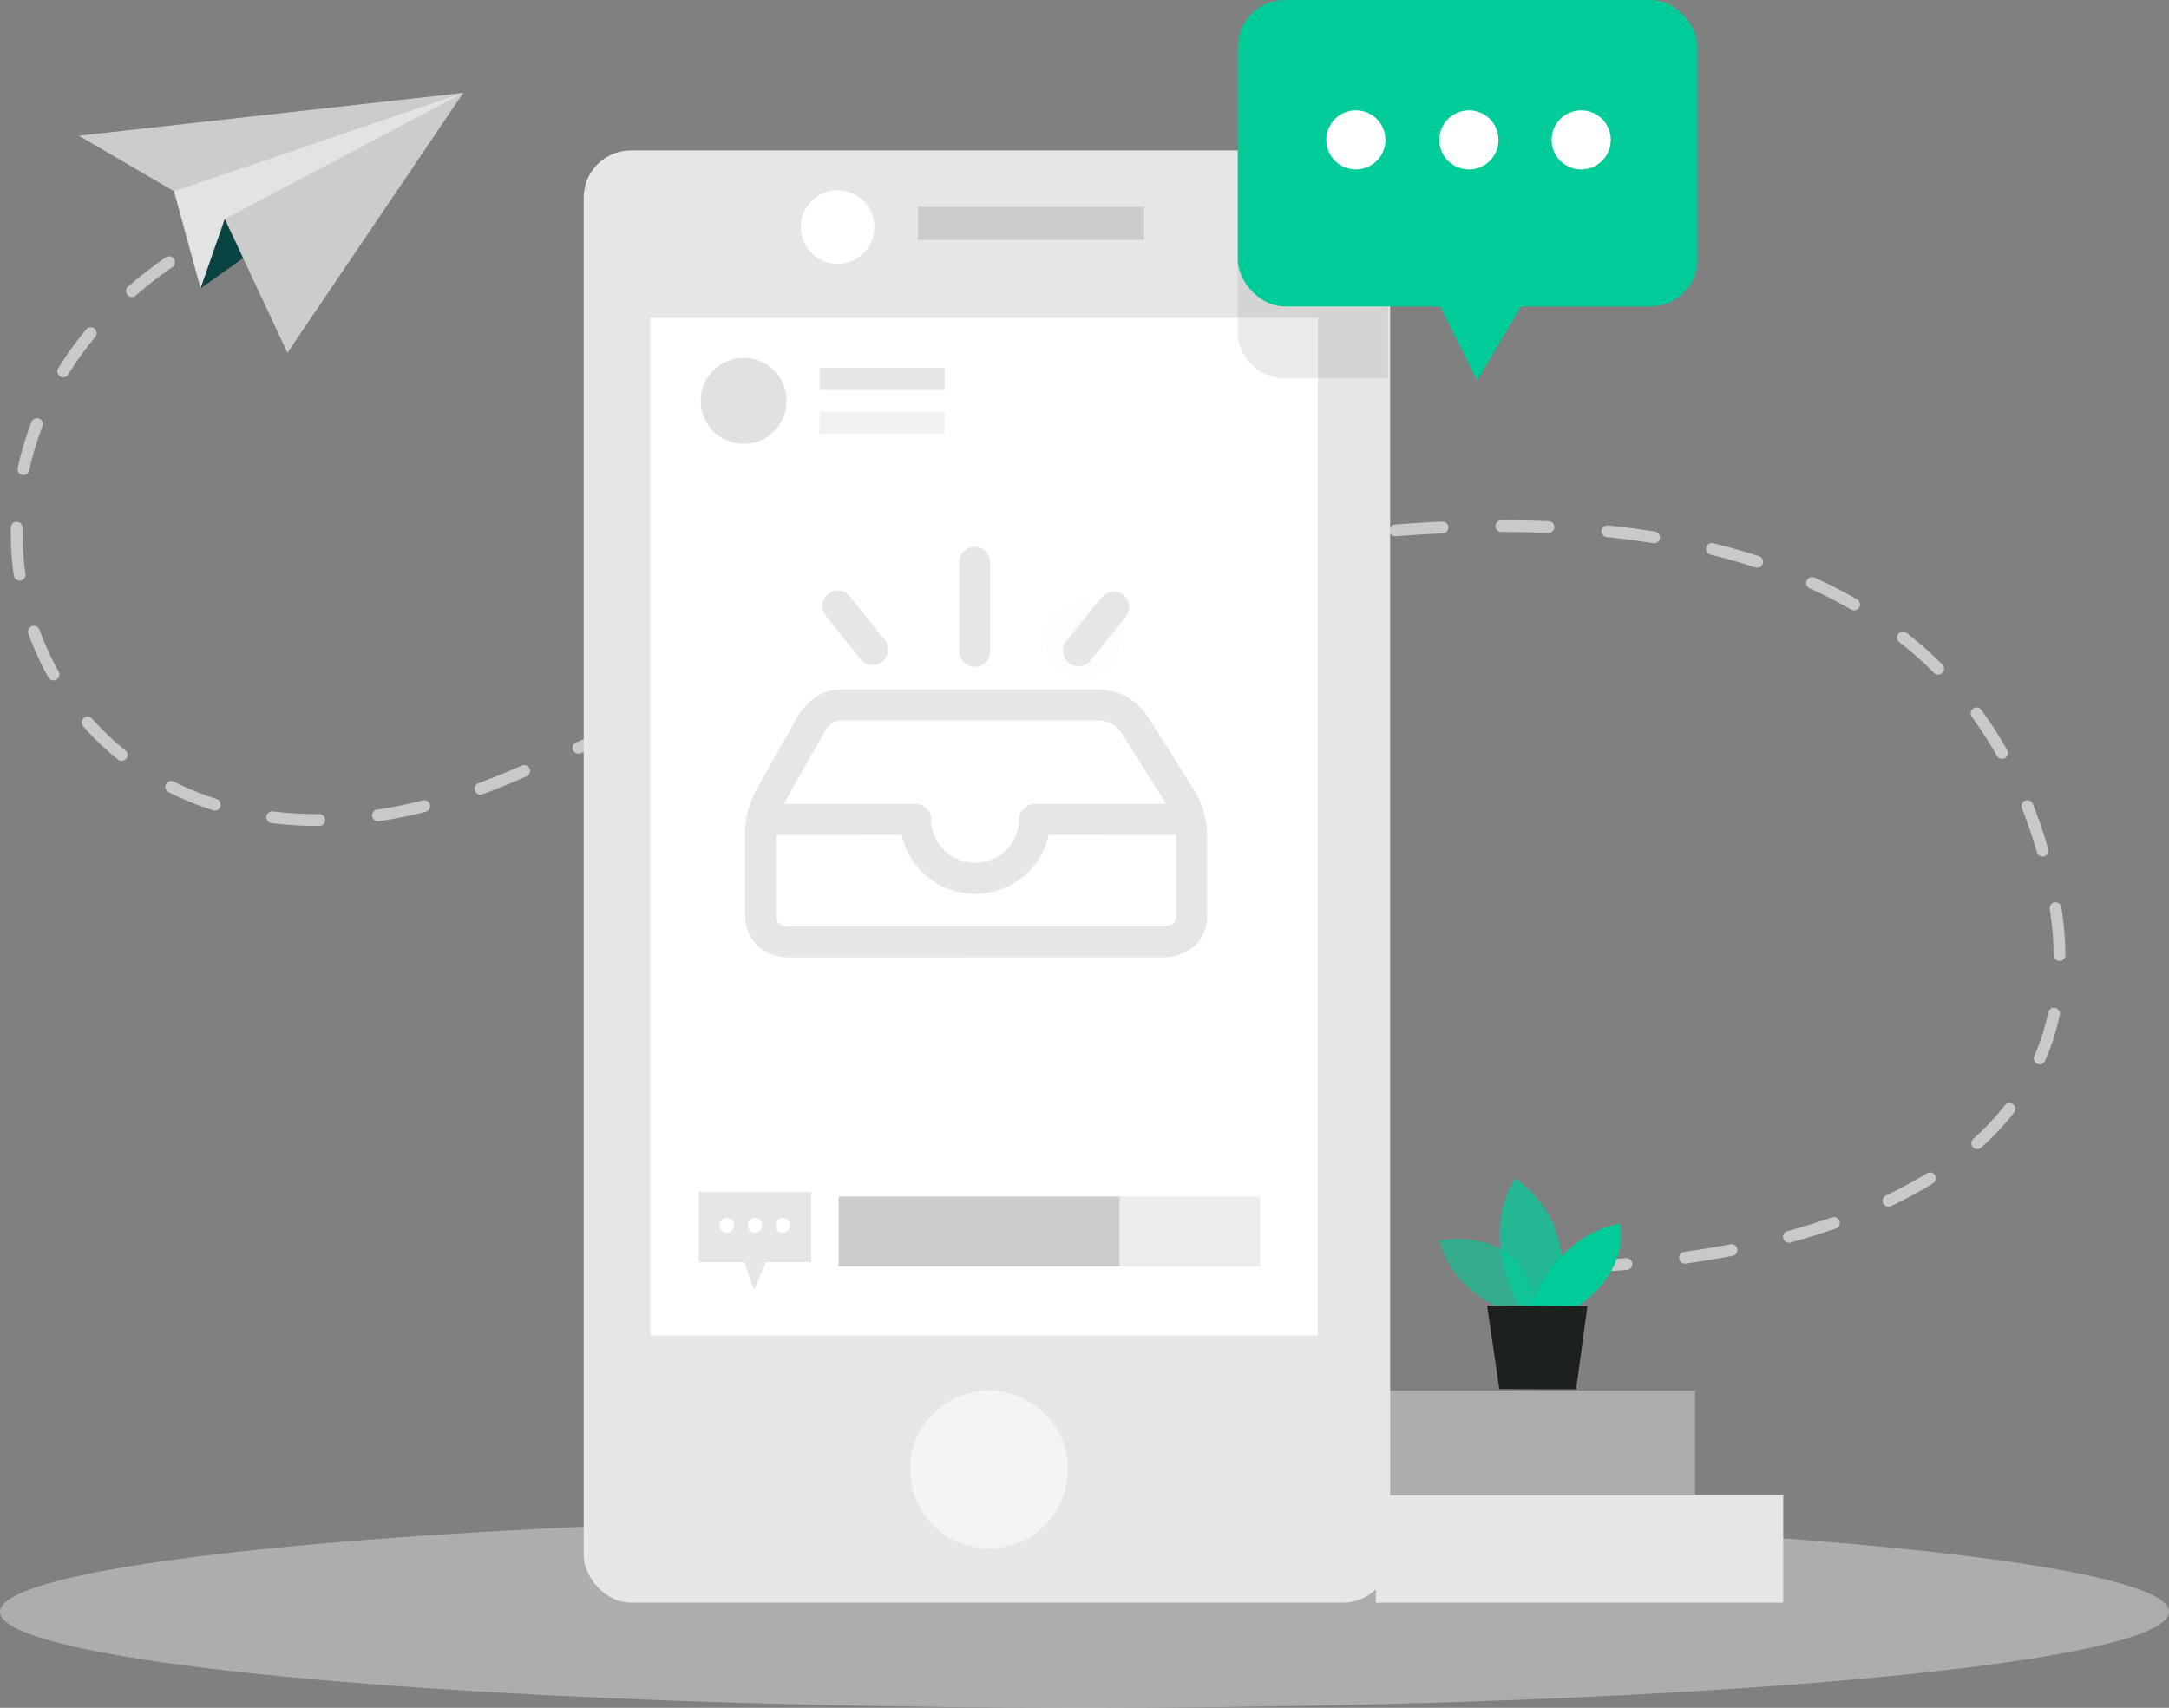 <svg xmlns="http://www.w3.org/2000/svg" width="184" height="144.902" viewBox="0 0 184 144.902">
  <rect x="0" y="0" width="184" height="144.902" fill="#808080" stroke="none"/>
  <defs>
    <style>
      .cls-1, .cls-18, .cls-2, .cls-3 {
        fill: #e6e6e6;
      }

      .cls-1 {
        opacity: 0.45;
      }

      .cls-1, .cls-10, .cls-13, .cls-14, .cls-15, .cls-16, .cls-17, .cls-18, .cls-3, .cls-4, .cls-6, .cls-9 {
        isolation: isolate;
      }

      .cls-3 {
        opacity: 0.43;
      }

      .cls-4 {
        fill: none;
        stroke: #c9c9c9;
        stroke-linecap: round;
        stroke-linejoin: round;
        stroke-dasharray: 4 5;
      }

      .cls-16, .cls-5 {
        fill: #ccc;
      }

      .cls-13, .cls-6, .cls-8 {
        fill: #fff;
      }

      .cls-6 {
        opacity: 0.46;
      }

      .cls-7 {
        fill: #094442;
      }

      .cls-10, .cls-11, .cls-9 {
        fill: #0c9;
      }

      .cls-9 {
        opacity: 0.58;
      }

      .cls-10 {
        opacity: 0.73;
      }

      .cls-12 {
        fill: #1c201e;
      }

      .cls-13, .cls-18 {
        opacity: 0.56;
      }

      .cls-14 {
        opacity: 0.12;
      }

      .cls-15 {
        fill: #a5a5a5;
        opacity: 0.02;
      }

      .cls-16 {
        opacity: 0.35;
      }

      .cls-17 {
        opacity: 0.08;
      }
    </style>
  </defs>
  <g id="组_552" data-name="组 552" transform="translate(-143.729 -343.457)">
    <g id="组_549" data-name="组 549" transform="translate(143.729 349.237)">
      <ellipse id="椭圆_68" data-name="椭圆 68" class="cls-1" cx="92" cy="8.146" rx="92" ry="8.146" transform="translate(0 122.83)"/>
      <rect id="矩形_923" data-name="矩形 923" class="cls-2" width="34.557" height="9.099" transform="translate(116.718 121.103)"/>
      <rect id="矩形_924" data-name="矩形 924" class="cls-3" width="34.557" height="9.099" transform="translate(109.237 112.202)"/>
      <g id="组_539" data-name="组 539" transform="translate(1.412 2.103)">
        <path id="路径_463" data-name="路径 463" class="cls-4" d="M1678.617,264.75s47.563,0,39.911-32.932c-11.647-50.01-91.249-25.859-129.953-8.866-40.845,17.941-59.108-30.379-23.645-46.755" transform="translate(-1546.054 -165.191)"/>
        <path id="路径_464" data-name="路径 464" class="cls-5" d="M1563.067,165.906l-8.08-4.712,32.609-3.633-14.914,22.053-5.311-11.353Z" transform="translate(-1549.711 -157.561)"/>
        <path id="路径_465" data-name="路径 465" class="cls-5" d="M1568.668,165.906l2.254,8.236,2.05-5.88,20.225-10.7Z" transform="translate(-1555.313 -157.561)"/>
        <path id="路径_466" data-name="路径 466" class="cls-6" d="M1568.668,165.906l2.254,8.236,2.05-5.88,20.225-10.7Z" transform="translate(-1555.313 -157.561)"/>
        <path id="路径_467" data-name="路径 467" class="cls-7" d="M1572.485,181.56l3.6-2.56-1.552-3.321Z" transform="translate(-1556.875 -164.979)"/>
      </g>
      <rect id="矩形_925" data-name="矩形 925" class="cls-2" width="68.413" height="123.214" rx="4" transform="translate(49.516 6.982)"/>
      <rect id="矩形_926" data-name="矩形 926" class="cls-8" width="56.628" height="86.347" transform="translate(55.174 21.181)"/>
      <path id="路径_468" data-name="路径 468" class="cls-9" d="M1758.354,327.814s-5.107-1.4-6.216-6.144c0,0,7.906-1.6,8.134,6.564Z" transform="translate(-1630.01 -222.209)"/>
      <path id="路径_469" data-name="路径 469" class="cls-10" d="M1762.528,323.776s-3.566-5.635-.426-10.91a9.1,9.1,0,0,1,3.339,10.921Z" transform="translate(-1633.585 -218.665)"/>
      <path id="路径_470" data-name="路径 470" class="cls-11" d="M1765.283,326.431s1.882-5.952,7.576-7.079c0,0,1.067,3.866-3.686,7.1Z" transform="translate(-1635.451 -221.316)"/>
      <path id="路径_471" data-name="路径 471" class="cls-12" d="M1759.01,331.085l1.037,7.079,6.516.024.959-7.067Z" transform="translate(-1632.858 -226.093)"/>
      <g id="组_543" data-name="组 543" transform="translate(59.271 95.351)">
        <path id="路径_473" data-name="路径 473" class="cls-2" d="M1644.845,314.818v5.961h3.852l.84,2.373,1-2.373h3.852v-5.961Z" transform="translate(-1644.845 -314.818)"/>
        <g id="组_542" data-name="组 542" transform="translate(1.768 2.212)">
          <circle id="椭圆_72" data-name="椭圆 72" class="cls-8" cx="0.622" cy="0.622" r="0.622"/>
          <circle id="椭圆_73" data-name="椭圆 73" class="cls-8" cx="0.622" cy="0.622" r="0.622" transform="translate(2.378)"/>
          <circle id="椭圆_74" data-name="椭圆 74" class="cls-8" cx="0.622" cy="0.622" r="0.622" transform="translate(4.738)"/>
        </g>
      </g>
      <circle id="椭圆_75" data-name="椭圆 75" class="cls-13" cx="6.696" cy="6.696" r="6.696" transform="translate(77.199 112.202)"/>
      <rect id="矩形_927" data-name="矩形 927" class="cls-14" width="19.182" height="2.799" transform="translate(77.872 11.778)"/>
      <circle id="椭圆_76" data-name="椭圆 76" class="cls-8" cx="3.123" cy="3.123" r="3.123" transform="translate(67.931 10.363)"/>
      <circle id="椭圆_77" data-name="椭圆 77" class="cls-15" cx="3.237" cy="3.237" r="3.237" transform="translate(88.6 45.258)"/>
      <g id="组_544" data-name="组 544" transform="translate(71.148 95.749)">
        <rect id="矩形_928" data-name="矩形 928" class="cls-16" width="35.768" height="5.929" transform="translate(0)"/>
        <rect id="矩形_929" data-name="矩形 929" class="cls-5" width="23.821" height="5.929" transform="translate(0)"/>
      </g>
      <path id="矩形_930" data-name="矩形 930" class="cls-17" d="M0,0H12.747a0,0,0,0,1,0,0V10.268a0,0,0,0,1,0,0H4a4,4,0,0,1-4-4V0A0,0,0,0,1,0,0Z" transform="translate(105 16.046)"/>
      <g id="组_541" data-name="组 541" transform="translate(105.377 -5.341)">
        <path id="路径_472" data-name="路径 472" class="cls-11" d="M1739.384,178.047l3.386,6.8,4.022-6.8Z" transform="translate(-1722.845 -153)"/>
        <g id="组_540" data-name="组 540" transform="translate(7.133 8.921)">
          <rect id="矩形_1004" data-name="矩形 1004" class="cls-11" width="39" height="26" rx="4" transform="translate(-7.51 -9.36)"/>
          <circle id="椭圆_69" data-name="椭圆 69" class="cls-8" cx="2.51" cy="2.51" r="2.51"/>
          <circle id="椭圆_70" data-name="椭圆 70" class="cls-8" cx="2.51" cy="2.51" r="2.51" transform="translate(9.591)"/>
          <circle id="椭圆_71" data-name="椭圆 71" class="cls-8" cx="2.51" cy="2.51" r="2.51" transform="translate(19.114)"/>
        </g>
      </g>
      <g id="组_545" data-name="组 545" transform="translate(59.444 24.589)">
        <circle id="椭圆_78" data-name="椭圆 78" class="cls-14" cx="3.645" cy="3.645" r="3.645" transform="translate(0 0)"/>
        <rect id="矩形_931" data-name="矩形 931" class="cls-2" width="10.61" height="1.876" transform="translate(10.082 0.839)"/>
        <rect id="矩形_932" data-name="矩形 932" class="cls-18" width="10.61" height="1.876" transform="translate(10.082 4.574)"/>
      </g>
    </g>
    <g id="组_551" data-name="组 551" transform="translate(206.935 389.852)">
      <path id="路径_478" data-name="路径 478" class="cls-2" d="M67,413.065h-.046a4.211,4.211,0,0,1-2.553-.955,3.719,3.719,0,0,1-1.063-2.39c0-.023,0-.046,0-.069v-6.891a7.166,7.166,0,0,1,.289-2.307,8.54,8.54,0,0,1,.8-1.872l3.459-6.121c.018-.03.036-.06.055-.089a5.532,5.532,0,0,1,1.483-1.478,4.314,4.314,0,0,1,2.14-.561H93.411c.028,0,.056,0,.085,0a5.683,5.683,0,0,1,2.218.608,6.321,6.321,0,0,1,1.63,1.473c.026.033.05.068.072.1l4.108,6.511c.018.029.035.059.052.089a7.78,7.78,0,0,1,.95,3.507v6.948a3.429,3.429,0,0,1-1.1,2.544,4.209,4.209,0,0,1-2.687.947Z" transform="translate(-63.328 -378.225)"/>
      <path id="路径_479" data-name="路径 479" class="cls-8" d="M124.14,457.46a6.345,6.345,0,0,0-.508,1.234,4.565,4.565,0,0,0-.18,1.411c0,.031,0,.062,0,.093v6.89l0,.019a1.2,1.2,0,0,0,.222.56l.017.019.021.015a2,2,0,0,0,.793.221h31.727a1.685,1.685,0,0,0,.932-.277.815.815,0,0,0,.228-.5l0-.08v-6.861a5.135,5.135,0,0,0-.62-2.325l-.015-.026-4.032-6.39-.013-.015a3.806,3.806,0,0,0-.812-.745,3.209,3.209,0,0,0-1.036-.263H129.056a1.819,1.819,0,0,0-.757.165,3.02,3.02,0,0,0-.658.668l-.01.014-3.438,6.082-.037.063h0S124.14,457.46,124.14,457.46Z" transform="translate(-120.822 -435.709)"/>
      <path id="路径_480" data-name="路径 480" class="cls-2" d="M89.722,123.409a1.314,1.314,0,0,1-1.313-1.313v-7.553a1.313,1.313,0,1,1,2.626,0V122.1A1.315,1.315,0,0,1,89.722,123.409Zm8.8-.05a1.313,1.313,0,0,1-1.02-2.141l3-3.7a1.311,1.311,0,0,1,1.021-.486,1.313,1.313,0,0,1,1.019,2.14l-3,3.7a1.3,1.3,0,0,1-1.019.486Zm-17.459-.1a1.306,1.306,0,0,1-1.026-.494l-2.95-3.7a1.314,1.314,0,0,1,.208-1.845,1.313,1.313,0,0,1,1.845.208l2.951,3.7a1.313,1.313,0,0,1-1.026,2.131Zm8.706,19.409a6.353,6.353,0,0,1-6.18-4.769l-.058-.227-11.661-.007a1.313,1.313,0,1,1,0-2.626l12.84.008a1.315,1.315,0,0,1,1.312,1.314,3.74,3.74,0,0,0,7.479,0,1.316,1.316,0,0,1,1.313-1.314l12.721-.008a1.313,1.313,0,0,1,0,2.626L96,137.673l-.058.226a6.344,6.344,0,0,1-6.169,4.769Zm0,0" transform="translate(-70.244 -113.23)"/>
    </g>
  </g>
</svg>
